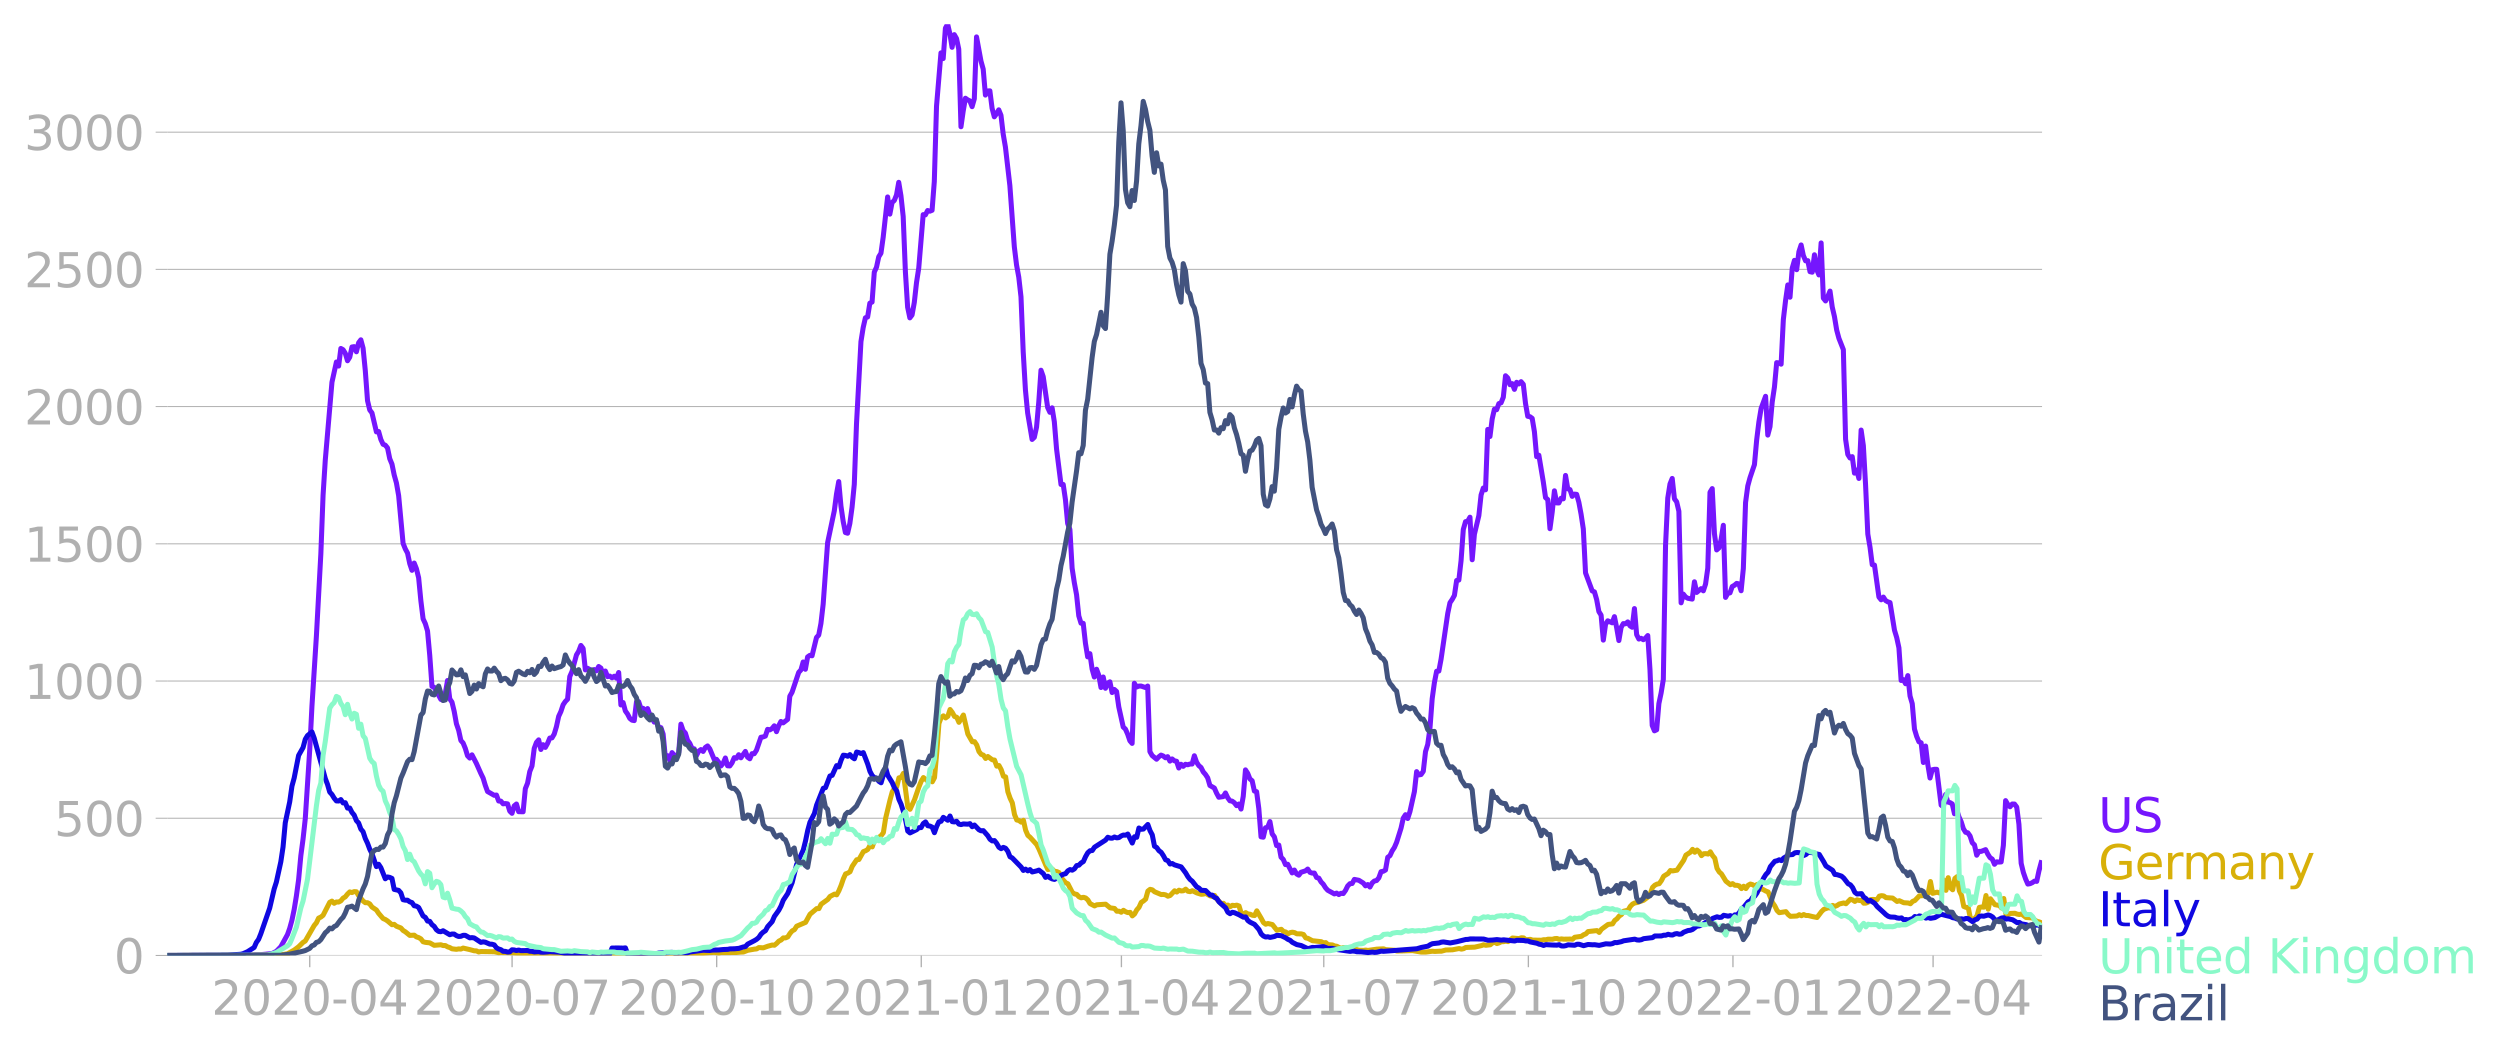 <svg xmlns:xlink="http://www.w3.org/1999/xlink" width="992.186" height="418.437" viewBox="0 0 744.14 313.828" xmlns="http://www.w3.org/2000/svg"><defs><style>*{stroke-linejoin:round;stroke-linecap:butt}</style></defs><g id="figure_1"><path d="M0 313.828h744.14V0H0v313.828z" style="fill:none" id="patch_1"/><g id="axes_1"><path d="M49.83 284.4h558V7.2h-558v277.2z" style="fill:none" id="patch_2"/><g id="matplotlib.axis_1"><g id="xtick_1"><g id="line2d_1"><defs><path id="m327488c615" d="M0 0v3.5" style="stroke:#b0b0b0;stroke-width:.4"/></defs><use xlink:href="#m327488c615" x="92.193" y="284.4" style="fill:#b0b0b0;stroke:#b0b0b0;stroke-width:.4"/></g><g style="fill:#b0b0b0" transform="matrix(.14 0 0 -.14 62.945 302.038)" id="text_1"><defs><path id="DejaVuSans-32" d="M1228 531h2203V0H469v531q359 372 979 998 621 627 780 809 303 340 423 576 121 236 121 464 0 372-261 606-261 235-680 235-297 0-627-103-329-103-704-313v638q381 153 712 231 332 78 607 78 725 0 1156-363 431-362 431-968 0-288-108-546-107-257-392-607-78-91-497-524-418-433-1181-1211z" transform="scale(.016)"/><path id="DejaVuSans-30" d="M2034 4250q-487 0-733-480-245-479-245-1442 0-959 245-1439 246-480 733-480 491 0 736 480 246 480 246 1439 0 963-246 1442-245 480-736 480zm0 500q785 0 1199-621 414-620 414-1801 0-1178-414-1799Q2819-91 2034-91q-784 0-1198 620-414 621-414 1799 0 1181 414 1801 414 621 1198 621z" transform="scale(.016)"/><path id="DejaVuSans-2d" d="M313 2009h1684v-512H313v512z" transform="scale(.016)"/><path id="DejaVuSans-34" d="M2419 4116 825 1625h1594v2491zm-166 550h794V1625h666v-525h-666V0h-628v1100H313v609l1940 2957z" transform="scale(.016)"/></defs><use xlink:href="#DejaVuSans-32"/><use xlink:href="#DejaVuSans-30" x="63.623"/><use xlink:href="#DejaVuSans-32" x="127.246"/><use xlink:href="#DejaVuSans-30" x="190.869"/><use xlink:href="#DejaVuSans-2d" x="254.492"/><use xlink:href="#DejaVuSans-30" x="290.576"/><use xlink:href="#DejaVuSans-34" x="354.199"/></g></g><g id="xtick_2"><use xlink:href="#m327488c615" x="152.428" y="284.4" style="fill:#b0b0b0;stroke:#b0b0b0;stroke-width:.4" id="line2d_2"/><g style="fill:#b0b0b0" transform="matrix(.14 0 0 -.14 123.18 302.038)" id="text_2"><defs><path id="DejaVuSans-37" d="M525 4666h3000v-269L1831 0h-659l1594 4134H525v532z" transform="scale(.016)"/></defs><use xlink:href="#DejaVuSans-32"/><use xlink:href="#DejaVuSans-30" x="63.623"/><use xlink:href="#DejaVuSans-32" x="127.246"/><use xlink:href="#DejaVuSans-30" x="190.869"/><use xlink:href="#DejaVuSans-2d" x="254.492"/><use xlink:href="#DejaVuSans-30" x="290.576"/><use xlink:href="#DejaVuSans-37" x="354.199"/></g></g><g id="xtick_3"><use xlink:href="#m327488c615" x="213.325" y="284.4" style="fill:#b0b0b0;stroke:#b0b0b0;stroke-width:.4" id="line2d_3"/><g style="fill:#b0b0b0" transform="matrix(.14 0 0 -.14 184.077 302.038)" id="text_3"><defs><path id="DejaVuSans-31" d="M794 531h1031v3560L703 3866v575l1116 225h631V531h1031V0H794v531z" transform="scale(.016)"/></defs><use xlink:href="#DejaVuSans-32"/><use xlink:href="#DejaVuSans-30" x="63.623"/><use xlink:href="#DejaVuSans-32" x="127.246"/><use xlink:href="#DejaVuSans-30" x="190.869"/><use xlink:href="#DejaVuSans-2d" x="254.492"/><use xlink:href="#DejaVuSans-31" x="290.576"/><use xlink:href="#DejaVuSans-30" x="354.199"/></g></g><g id="xtick_4"><use xlink:href="#m327488c615" x="274.221" y="284.4" style="fill:#b0b0b0;stroke:#b0b0b0;stroke-width:.4" id="line2d_4"/><g style="fill:#b0b0b0" transform="matrix(.14 0 0 -.14 244.973 302.038)" id="text_4"><use xlink:href="#DejaVuSans-32"/><use xlink:href="#DejaVuSans-30" x="63.623"/><use xlink:href="#DejaVuSans-32" x="127.246"/><use xlink:href="#DejaVuSans-31" x="190.869"/><use xlink:href="#DejaVuSans-2d" x="254.492"/><use xlink:href="#DejaVuSans-30" x="290.576"/><use xlink:href="#DejaVuSans-31" x="354.199"/></g></g><g id="xtick_5"><use xlink:href="#m327488c615" x="333.794" y="284.4" style="fill:#b0b0b0;stroke:#b0b0b0;stroke-width:.4" id="line2d_5"/><g style="fill:#b0b0b0" transform="matrix(.14 0 0 -.14 304.546 302.038)" id="text_5"><use xlink:href="#DejaVuSans-32"/><use xlink:href="#DejaVuSans-30" x="63.623"/><use xlink:href="#DejaVuSans-32" x="127.246"/><use xlink:href="#DejaVuSans-31" x="190.869"/><use xlink:href="#DejaVuSans-2d" x="254.492"/><use xlink:href="#DejaVuSans-30" x="290.576"/><use xlink:href="#DejaVuSans-34" x="354.199"/></g></g><g id="xtick_6"><use xlink:href="#m327488c615" x="394.029" y="284.4" style="fill:#b0b0b0;stroke:#b0b0b0;stroke-width:.4" id="line2d_6"/><g style="fill:#b0b0b0" transform="matrix(.14 0 0 -.14 364.781 302.038)" id="text_6"><use xlink:href="#DejaVuSans-32"/><use xlink:href="#DejaVuSans-30" x="63.623"/><use xlink:href="#DejaVuSans-32" x="127.246"/><use xlink:href="#DejaVuSans-31" x="190.869"/><use xlink:href="#DejaVuSans-2d" x="254.492"/><use xlink:href="#DejaVuSans-30" x="290.576"/><use xlink:href="#DejaVuSans-37" x="354.199"/></g></g><g id="xtick_7"><use xlink:href="#m327488c615" x="454.926" y="284.4" style="fill:#b0b0b0;stroke:#b0b0b0;stroke-width:.4" id="line2d_7"/><g style="fill:#b0b0b0" transform="matrix(.14 0 0 -.14 425.678 302.038)" id="text_7"><use xlink:href="#DejaVuSans-32"/><use xlink:href="#DejaVuSans-30" x="63.623"/><use xlink:href="#DejaVuSans-32" x="127.246"/><use xlink:href="#DejaVuSans-31" x="190.869"/><use xlink:href="#DejaVuSans-2d" x="254.492"/><use xlink:href="#DejaVuSans-31" x="290.576"/><use xlink:href="#DejaVuSans-30" x="354.199"/></g></g><g id="xtick_8"><use xlink:href="#m327488c615" x="515.823" y="284.4" style="fill:#b0b0b0;stroke:#b0b0b0;stroke-width:.4" id="line2d_8"/><g style="fill:#b0b0b0" transform="matrix(.14 0 0 -.14 486.575 302.038)" id="text_8"><use xlink:href="#DejaVuSans-32"/><use xlink:href="#DejaVuSans-30" x="63.623"/><use xlink:href="#DejaVuSans-32" x="127.246"/><use xlink:href="#DejaVuSans-32" x="190.869"/><use xlink:href="#DejaVuSans-2d" x="254.492"/><use xlink:href="#DejaVuSans-30" x="290.576"/><use xlink:href="#DejaVuSans-31" x="354.199"/></g></g><g id="xtick_9"><use xlink:href="#m327488c615" x="575.396" y="284.4" style="fill:#b0b0b0;stroke:#b0b0b0;stroke-width:.4" id="line2d_9"/><g style="fill:#b0b0b0" transform="matrix(.14 0 0 -.14 546.148 302.038)" id="text_9"><use xlink:href="#DejaVuSans-32"/><use xlink:href="#DejaVuSans-30" x="63.623"/><use xlink:href="#DejaVuSans-32" x="127.246"/><use xlink:href="#DejaVuSans-32" x="190.869"/><use xlink:href="#DejaVuSans-2d" x="254.492"/><use xlink:href="#DejaVuSans-30" x="290.576"/><use xlink:href="#DejaVuSans-34" x="354.199"/></g></g></g><g id="matplotlib.axis_2"><g id="ytick_1"><path d="M49.83 284.4h558" clip-path="url(#p18ab4405cb)" style="fill:none;stroke:#b0b0b0;stroke-width:.3;stroke-linecap:square" id="line2d_10"/><g id="line2d_11"><defs><path id="m03c8d43a44" d="M0 0h-3.5" style="stroke:#b0b0b0;stroke-width:.3"/></defs><use xlink:href="#m03c8d43a44" x="49.83" y="284.4" style="fill:#b0b0b0;stroke:#b0b0b0;stroke-width:.3"/></g><use xlink:href="#DejaVuSans-30" style="fill:#b0b0b0" transform="matrix(.14 0 0 -.14 33.922 289.719)" id="text_10"/></g><g id="ytick_2"><path d="M49.83 243.556h558" clip-path="url(#p18ab4405cb)" style="fill:none;stroke:#b0b0b0;stroke-width:.3;stroke-linecap:square" id="line2d_12"/><use xlink:href="#m03c8d43a44" x="49.83" y="243.556" style="fill:#b0b0b0;stroke:#b0b0b0;stroke-width:.3" id="line2d_13"/><g style="fill:#b0b0b0" transform="matrix(.14 0 0 -.14 16.108 248.875)" id="text_11"><defs><path id="DejaVuSans-35" d="M691 4666h2478v-532H1269V2991q137 47 274 70 138 23 276 23 781 0 1237-428 457-428 457-1159 0-753-469-1171Q2575-91 1722-91q-294 0-599 50Q819 9 494 109v635q281-153 581-228t634-75q541 0 856 284 316 284 316 772 0 487-316 771-315 285-856 285-253 0-505-56-251-56-513-175v2344z" transform="scale(.016)"/></defs><use xlink:href="#DejaVuSans-35"/><use xlink:href="#DejaVuSans-30" x="63.623"/><use xlink:href="#DejaVuSans-30" x="127.246"/></g></g><g id="ytick_3"><path d="M49.83 202.713h558" clip-path="url(#p18ab4405cb)" style="fill:none;stroke:#b0b0b0;stroke-width:.3;stroke-linecap:square" id="line2d_14"/><use xlink:href="#m03c8d43a44" x="49.83" y="202.713" style="fill:#b0b0b0;stroke:#b0b0b0;stroke-width:.3" id="line2d_15"/><g style="fill:#b0b0b0" transform="matrix(.14 0 0 -.14 7.2 208.032)" id="text_12"><use xlink:href="#DejaVuSans-31"/><use xlink:href="#DejaVuSans-30" x="63.623"/><use xlink:href="#DejaVuSans-30" x="127.246"/><use xlink:href="#DejaVuSans-30" x="190.869"/></g></g><g id="ytick_4"><path d="M49.83 161.87h558" clip-path="url(#p18ab4405cb)" style="fill:none;stroke:#b0b0b0;stroke-width:.3;stroke-linecap:square" id="line2d_16"/><use xlink:href="#m03c8d43a44" x="49.83" y="161.869" style="fill:#b0b0b0;stroke:#b0b0b0;stroke-width:.3" id="line2d_17"/><g style="fill:#b0b0b0" transform="matrix(.14 0 0 -.14 7.2 167.188)" id="text_13"><use xlink:href="#DejaVuSans-31"/><use xlink:href="#DejaVuSans-35" x="63.623"/><use xlink:href="#DejaVuSans-30" x="127.246"/><use xlink:href="#DejaVuSans-30" x="190.869"/></g></g><g id="ytick_5"><path d="M49.83 121.025h558" clip-path="url(#p18ab4405cb)" style="fill:none;stroke:#b0b0b0;stroke-width:.3;stroke-linecap:square" id="line2d_18"/><use xlink:href="#m03c8d43a44" x="49.83" y="121.025" style="fill:#b0b0b0;stroke:#b0b0b0;stroke-width:.3" id="line2d_19"/><g style="fill:#b0b0b0" transform="matrix(.14 0 0 -.14 7.2 126.344)" id="text_14"><use xlink:href="#DejaVuSans-32"/><use xlink:href="#DejaVuSans-30" x="63.623"/><use xlink:href="#DejaVuSans-30" x="127.246"/><use xlink:href="#DejaVuSans-30" x="190.869"/></g></g><g id="ytick_6"><path d="M49.83 80.182h558" clip-path="url(#p18ab4405cb)" style="fill:none;stroke:#b0b0b0;stroke-width:.3;stroke-linecap:square" id="line2d_20"/><use xlink:href="#m03c8d43a44" x="49.83" y="80.182" style="fill:#b0b0b0;stroke:#b0b0b0;stroke-width:.3" id="line2d_21"/><g style="fill:#b0b0b0" transform="matrix(.14 0 0 -.14 7.2 85.5)" id="text_15"><use xlink:href="#DejaVuSans-32"/><use xlink:href="#DejaVuSans-35" x="63.623"/><use xlink:href="#DejaVuSans-30" x="127.246"/><use xlink:href="#DejaVuSans-30" x="190.869"/></g></g><g id="ytick_7"><path d="M49.83 39.338h558" clip-path="url(#p18ab4405cb)" style="fill:none;stroke:#b0b0b0;stroke-width:.3;stroke-linecap:square" id="line2d_22"/><use xlink:href="#m03c8d43a44" x="49.83" y="39.338" style="fill:#b0b0b0;stroke:#b0b0b0;stroke-width:.3" id="line2d_23"/><g style="fill:#b0b0b0" transform="matrix(.14 0 0 -.14 7.2 44.657)" id="text_16"><defs><path id="DejaVuSans-33" d="M2597 2516q453-97 707-404 255-306 255-756 0-690-475-1069Q2609-91 1734-91q-293 0-604 58T488 141v609q262-153 574-231 313-78 654-78 593 0 904 234t311 681q0 413-289 645-289 233-804 233h-544v519h569q465 0 712 186t247 536q0 359-255 551-254 193-729 193-260 0-557-57-297-56-653-174v562q360 100 674 150t592 50q719 0 1137-327 419-326 419-882 0-388-222-655t-631-370z" transform="scale(.016)"/></defs><use xlink:href="#DejaVuSans-33"/><use xlink:href="#DejaVuSans-30" x="63.623"/><use xlink:href="#DejaVuSans-30" x="127.246"/><use xlink:href="#DejaVuSans-30" x="190.869"/></g></g></g><path d="m49.83 284.4 23.167-.082 3.31-.151 1.324-.012 1.324-.117 1.985-.21 1.324-.665 1.324-1.365 1.986-3.618.662-1.867.662-2.404.662-3.186.661-4.026.662-4.854.662-7.119.662-4.983.662-6.068 1.324-20.48.662-13 1.324-20.865 1.324-24.46.662-17.47.661-10.479 1.986-23.14 1.324-6.022.662 1.202.662-5.228.662.362.662 1.073.662 2.218.662-1.062.662-3.034.661-.105.662 1.528.662-2.695.662-.864.662 2.474.662 6.698.662 8.928.662 2.777.662.875 1.324 5.648.662-.105.661 2.37.662 1.423.662.268.662.817.662 3.221.662 1.599.662 3.232.662 2.37.662 3.768 1.324 14.226.662 1.657.662 1.237.661 3.139.662 1.984.662-2.16.662 1.681.662 2.708.662 6.826.662 5.38.662 1.435.662 2.206.662 7.27.662 9.196.662.28 1.985 3.594.662.233.662-2.065.662-3.781.662 5.461.662.98.662 2.766.662 3.665.662 1.925.662 3.058.662.735.662 1.622.661 2.194.662.676.662-.956 1.324 2.567 1.324 2.987.662 1.354.662 2.194.662 1.809 1.985 1.132.662-.082.662 1.774.662.046.662.794.662-.082.662.094.662 2.17.662.642.662-2.217.662-.549.662 2.276 1.323.035.662-6.874.662-1.645.662-3.466.662-1.645.662-5.24.662-1.774.662-.758.662 2.859.662-1.424.662.805.662-1.19.662-1.587.661-.058.662-1.132.662-2.218.662-3.057.662-1.435.662-2.008.662-.98.662-.677.662-6.745.662-1.505 1.324-4.936.662-1.086.661-1.727.662.876.662 6.395.662-.479.662.362.662 1.307.662-1.284.662.385.662-1.295.662.467.662 2.019.662-1.144.661 1.669.662-.164.662.514.662-.467.662.583.662-1.692.662 9.651.662-.7.662 2.486.662.933.662 1.284.662.537.662.128.661-5.531.662-.094.662 1.984.662-.012.662.724.662-.654.662 1.798 1.324 2.228.662-.28.662 1.868.662.058.662 1.902.661 7.025.662-.583.662 1.33.662-2.24.662.735.662.501.662-1.178.662-8.53.662 1.936.662.7.662 2.171.662.91.662 1.506.661.128.662 1.996.662-1.296.662-.478.662.548.662-1.19.662-.443.662.875 1.324 3.174.662-.07.662.875.662 1.109.661-.794.662-1.587.662 2.322.662.047.662-.922.662-1.54.662.163.662-1.038.662.91 1.324-1.89.662 1.715.661.467.662-1.518.662.012.662-1.038 1.324-3.851.662-.105.662-.257.662-1.996.662.152.662-.385.662-.817.662 1.739.661-1.762.662-1.272.662.408 1.324-1.027.662-6.908.662-1.167 1.986-5.928.662-.724.662-2.357.662 2.159.661-3.664.662-.467.662.116 1.324-5.45.662-.711.662-3.466.662-5.718 1.324-18.321 1.986-9.453.661-5.018.662-3.71.662 7.281.662 4.54.662 3.337.662.21.662-2.882.662-4.855.662-6.803.662-18.041 1.324-24.46.661-4.154.662-2.93.662-.244.662-4.096.662-.339.662-8.915.662-1.46.662-3.092.662-1.073.662-4.738 1.324-12.008.662 5.111.661-3.454.662-.607.662-1.657.662-3.746.662 4.015.662 6.138.662 16.536.662 10.479.662 3.174.662-.863.662-3.711.662-5.929.662-4.306 1.323-15.917.662.07.662-1.295.662.198.662-.268.662-8.53.662-22.477 1.324-15.847.662 1.692.662-9.067.662-1.167.661 2.812.662 4.073.662-3.77.662 1.156.662 3.15.662 23.107.662-4.645.662-3.84.662.48.662.314.662 1.716.662-2.334.662-18.426 1.323 7.188.662 2.392.662 7.726.662-1.214.662-.047.662 5.193.662 2.544.662-.91.662-1.167.662 1.622.662 5.602.661 3.839 1.324 11.494 1.324 18.193.662 5.415.662 3.63.662 5.857.662 16.396.662 11.32.662 6.873 1.324 7.866.661-.63.662-3.023.662-7.457.662-9.487.662 1.902 1.324 9.195.662 1.424.662-1.33.662 4.143.662 8.11 1.324 10.56h.661l.662 4.529.662 7.083.662 1.774.662 11.518.662 4.341.662 3.57.662 6.29.662 2.183.662.047.662 5.928.662 4.05.662-.946.661 4.586.662 2.37.662-2.323.662 1.797.662 3.64.662-3.127.662 3.35.662-1.506.662-.408.662 3.186.662-.91.662.594.661 4.587 1.324 5.998.662.618.662 1.517.662 1.96.662.771.662-17.901.662 1.12.662-.268.662-.024 1.324.444.661-.432.662 19.523.662 1.156 1.324 1.097.662-.712.662-.514.662.269.662.525.662-.327.662 1.319.662-.642.662.548.661.14.662 2.008.662-1.109.662.607.662-.607.662.152.662-.222.662-.012.662-2.45.662 1.902.662 1.027.662.548.662 1.319.661.758.662 1.016.662 2.275 1.324.759.662 1.517.662 1.225 1.324-.198.662-1.074.662 1.412.662.91.661.105.662.479.662.863.662-.478.662 1.494.662-3.805.662-7.853.662 1.015.662 1.68.662.537.662 3.058.662.198.662 5.018.661 8.414.662.116.662-2.8.662-.175.662-1.68.662 3.652.662.91.662 2.58.662-.141.662 3.594.662.677.662 1.54.662-.105 1.323 2.58.662-.852.662 1.155.662.373.662-.875 1.324-.408.662-.537.662.968.662.234.662-.012.662 1.319.661.198.662 1.109.662.688.662 1.05.662.747 1.986 1.097.662-.245.662.432.662-.373.662.07.662-.922.661-1.33.662-.677.662-.059.662-1.213 1.324.256 1.324.829.662.828.662-.385.662.736.662-1.214.661-.584.662-.14.662-.793.662-1.832.662-.129.662-.373.662-3.781.662-.478.662-1.436.662-1.015.662-1.54 1.324-4.237.661-2.964.662-1.015.662 1.132.662-2.065 1.324-5.94.662-5.94.662.98.662-.128.662-.946.662-5.881.662-2.124.662-4.773.661-8.81.662-4.82.662-3.384.662-.058.662-3.536 1.986-13.607.662-3.186.662-.98.662-1.202.662-4.446.662-.129.661-5.788.662-9.265.662-2.323.662-.14.662-1.19.662 12.662.662-7.586 1.324-5.566.662-6.127.662-2.065.662.525.661-17.971.662 2.1.662-5.228.662-2.894.662.152.662-1.809.662-.245.662-1.657.662-6.395.662.654.662 2.007.662-.315.662 1.703.661-2.1.662.49.662-.677.662.794.662 5.706.662 3.804.662.117.662.502.662 3.98.662 7.41.662-.42 1.324 7.958.661 4.645.662.606.662 8.66.662-4.937.662-6.337.662 3.595.662.011.662-1.4.662.175.662-6.955.662 3.956.662.268.662 1.996.661-.665.662.07.662 2.38.662 3.536.662 4.365.662 13.105 1.986 5.356.662.28.662 2.299.662 3.57.662 1.063.661 7.433.662-4.68.662-1.061 1.324.595.662-1.832.662 3.267.662 3.84.662-3.91.662-1.132.662.047.662-.548.661 1.167.662.42.662-5.555.662 7.772.662 1.295.662-.222.662.42.662-.49.662-.746.662 10.21.662 16.536.662 1.61.662-.314.661-7.784.662-3.14.662-4.037.662-39.945.662-14.062.662-4.19.662-1.645.662 6.069.662.875.662 2.836.662 27.236.662-2.59.662.84.661.397 1.324.245.662-5.146.662 3.162 1.324-1.12.662.642.662-2.008.662-4.726.662-22.604.662-1.085.662 13.42.661 4.831.662-.583.662-2.51.662-4.235.662 21.46.662-1.225.662-.129.662-1.878.662-.374.662-.56.662.152.662 2.03.661-6.593.662-19.652.662-4.948.662-2.439 1.324-3.909.662-7.352.662-5.38.662-3.99 1.324-3.606.662 11.54.662-2.52.661-7.363.662-4.435.662-7.247.662.082.662.374.662-13.304.662-5.636.662-4.645.662 3.653.662-8.659.662-2.31.662 2.777.662-5.333.661-2.03.662 3.15.662 1.575.662-.046.662 3.279.662.152.662-5.182.662 4.365.662 1.634.662-9.523.662 16.43.662.83.662-1.33.661-1.6.662 4.738.662 2.86.662 3.99.662 2.463 1.324 3.372.662 26.665.662 4.54.662 1.05.662-.397.662 4.901.661-.921.662 2.508.662-14.4.662 4.633.662 11.681.662 14.634.662 3.921.662 5.193.662.128 1.324 9.5.662.828.662-.805.661 1.027.662.385.662.233 1.324 8.204.662 2.182.662 3.07.662 9.72.662-.257.662 1.226.662-2.416.662 6.08.662 2.275.661 7.562.662 2.206.662 1.564.662.315.662 5.858.662-4.89.662 5.485.662 4.026.662-2.462.662-.129.662.012 1.324 10.654.661.49.662-3.64.662 2.217.662.187.662.396.662 2.918.662-1.19.662 2.077.662 1.458.662 2.1.662 1.063.662.163.662.922.661 2.03.662.654.662 3.057.662-1.131h.662l1.324-.526.662 1.342.662 1.039.662.443.662 1.53.662-.724.661.07.662-.047.662-4.936.662-13.304.662 1.132.662.689.662-.817.662.012.662.887.662 5.146.662 11.6.662 2.742.662 1.914.661 1.528.662-.116.662-.304.662-.455.662.07.662-3.104.662-2.45h0" clip-path="url(#p18ab4405cb)" style="fill:none;stroke:#7516fd;stroke-width:1.5;stroke-linecap:square" id="line2d_24"/><path d="m49.83 284.4 30.448-.093 1.324-.024 1.986-.058 1.986-.327 1.986-1.097 1.323-.992 1.324-1.307.662-.408 2.648-4.61.662-.805.662-1.4.662-.304.662-.525 1.985-3.874.662-.35.662.642.662-.397.662.035.662-.362.662-.805.662-.385.662-.829.662-.641.662.186.661-.28.662.047.662 1.167 1.324 1.575.662.514h.662l.662.361.662.922 1.324.887.662.992 1.323 1.552.662.28.662.432 1.324 1.12.662-.105.662.56 1.324.514.662.747.662.397 1.323 1.073 1.324-.07.662.514.662.21.662.373.662.864.662.175 1.324.151 1.324.736 1.985-.164.662.234.662-.012.662.397.662.21.662.373 1.324.152.662-.128.662.058.662-.304 1.985.456 1.324.361.662.024.662.326.662-.14 3.971.07 1.324.28.662-.058 1.324.012 1.986.046 4.633.234h1.324l2.648.082 1.324.163 4.633.082 1.986-.129 4.633.129 1.986-.199 1.986-.081.662-.094 2.647.222.662-.07 1.324.082 7.943.081.662.07 3.31-.163 6.62.14 6.618-.198 1.324-.28 3.31-.164 1.324.163.662-.116h1.985l2.648-.024 1.324-.116.662-.012 1.324-.513 1.985-.35.662-.07.662-.397 1.324.081 1.324-.478 1.324-.362.662.059.662-.537.661-.689.662-.326.662-.63h.662l.662-.292.662-1.039.662-.77.662-.339.662-1.038 2.648-1.144 1.323-2.415 1.986-1.68.662.01.662-1.318 1.986-1.424.662-.886 1.324-.689.661.21.662-1.225.662-1.61.662-1.938.662-1.458.662-.234.662-.408.662-1.622 1.324-1.95.662-.07 1.323-2.345.662-.257.662-.408.662-1.202.662.455.662-1.937.662-.152.662-.77.662-.478.662-.899.662-4.224 1.324-5.52.661-2.404.662-1.027.662-.443.662-2.696.662-.117.662-1.213 1.324 10.07.662.619 1.324-2.836 1.324-3.839.661-1.645.662-1.12 1.324 1.05.662-1.074.662 1.284.662-1.237.662-7.41.662-8.718.662-1.785.662-.479.662.619.662-.479.661-2.03.662.875.662 1.202.662.233.662 1.506 1.324-2.17 1.324 5.659 1.324 2.299.662-.035.662 1.004.661 1.937.662.84.662.233.662.992.662-.583 1.324.98.662.082.662 1.808.662-.186.662 1.225.662 1.96.661.199.662 4.434.662 1.89.662 1.401.662 3.49.662 1.61.662.152.662.49.662-.549.662 2.953.662 1.54.662.56 1.985 2.194.662 1.319 1.986 4.68.662 1.411.662-.14.662.024.662.665.662.046.662.304.662 1.517 1.323 1.517.662.303 1.324 2.58.662.443.662.14.662.712.662.303.662-.152.662.199.662.595.662 1.097 1.323.677.662-.339 2.648-.175 1.324 1.085 1.324.187.662.817.661-.012.662.315.662-.571.662.431.662.257.662-.082.662 1.05.662-.571.662-1.225.662-.747.662-1.47.662-.42.662-.573.661-2.38.662-.514.662.152.662.572 1.986.828.662-.035.662.129.662.397.662-.21 1.324-1.4.661.373.662-.549.662.222.662-.059.662-.478.662.63.662.117.662-.28 1.324.653 1.324.42.662-.07.661-.198 1.324.724.662.198.662-.327.662 1.097 1.324 1.365.662-.116.662.723.662-.186.662.478.661-.42.662.082.662-.129.662.245.662 2.194.662.164.662-.374.662.397.662.082.662.303.662.082.662-1.4 1.323 2.263.662 1.237.662.479.662-.21 1.324.315 1.324 1.68 1.324-.268.662.653.662.14.662.549.661-.35.662-.129.662.129.662.35 1.324.023.662.187.662 1.003.662.14 1.324.7 2.647.292.662.35.662-.081.662.607 1.324.093.662.303.662.094.662.373.662.233.662-.221 1.985.058.662.233.662-.011.662.362.662.151 1.324.047.662-.093.662.105 2.647-.385 1.986-.094.662.245 2.648.187.662.222 1.985-.035 2.648-.082 2.648.443 1.324-.011 1.985-.257.662.07 1.324-.07h.662l1.324-.362 1.986-.058 1.986-.385.661.187.662-.14.662-.362 2.648-.094 1.986-.455.662-.245.662.152 1.323-.152.662-.56.662-.21.662.408.662-.21.662-.35.662-.011.662-.152.662.14 1.324-1.074 1.323.129.662.035.662-.234.662.047.662.56 1.324-.14.662.222 2.648.047.662-.152.661.011.662-.175 1.324.024.662-.187.662-.047.662.245.662-.116.662.081 1.986-.035.662.059.661-.595 1.986-.28.662-.467.662-.257.662-.688 2.648-.292.662.548.662-.933 1.985-1.447 1.324-.164.662-1.027.662-.49.662-.817.662-.431.662-1.004 1.324-.327.661-1.12.662-.677.662-.338.662-.117 1.986-.688 1.324-.992.662-1.016.662-1.82.662-.642.662-.338.661-.129.662-.922.662-1.295 1.324-.817.662-.875.662.117 1.324-.222 1.986-2.94.662-1.541 1.323-.852.662-.864.662.864.662-.665.662.548.662 1.12.662-.56.662-.035.662.129.662-.665.662 1.131.662.782.661 3 .662 1.073.662.584 1.324 2.17 1.324 1.039.662-.315.662.49.662.011.662.187.662.794.661-.7.662.688.662-.98.662-.362.662.187.662.396.662-.443.662 1.482.662-.257 1.324.735.662.257 1.323 3.198.662.957.662 1.353.662.654 1.986-.304.662.852.662.537 1.986-.093.662-.385.661.303.662-.35.662.28h.662l1.324.327 1.324.268 1.324-1.75.662-.654 1.324-.502.661.082.662-.77.662.292.662-.269.662-.443 1.324-.315.662.233 1.324-1.342.662.21.662.444.661-.467.662.187.662-.024.662.829.662-.024.662-.28.662-.758.662-.059 1.324.07.662-1.038.662-.152.662.094.661.49 1.986.14 1.324 1.003.662-.221 1.324.595 1.324.081.662.222.662-.7.661-.257 1.324-1.388 1.324-.082.662-.502.662-.222.662-3.454.662 3.513 1.324-.35.662.233.662-.105.661-3.734.662 3.057.662-3.758.662 2.988.662.607.662-3.373.662-.525.662 4.178.662 1.423.662 3.268.662.268.662.024.662 3.29.661.152.662-.163.662-.899.662-2.392.662-.128.662.058.662-3.466.662 4.061.662-3.092 1.324 1.75 1.323.234.662.746.662-2.812.662 4.738h.662l.662-.292 1.324-.058.662.257.662.116.662-.163 1.324 1.05 1.985.129.662.665.662.373.662.152.662.28h0" clip-path="url(#p18ab4405cb)" style="fill:none;stroke:#d8b009;stroke-width:1.5;stroke-linecap:square" id="line2d_25"/><path d="m49.83 284.4 17.872-.082 3.971-.28.662-.163 1.324-.584 1.986-1.272.662-1.493.662-.922.662-1.646 2.647-7.655 1.324-5.683.662-2.066 1.324-6.033.662-4.4.662-7.211 1.324-6.243.662-4.645.662-2.427 1.323-6.733 1.324-2.346.662-2.462.662-1.097 1.324-1.074.662 1.786 3.31 12.054.661 1.75.662 2.288.662.724.662 1.097.662.816.662.024.662-.42.662.992.662-.059.662 1.599.662-.023.662 1.307.661.793.662 1.646.662.711.662 1.81.662.781.662 2.019.662 1.412.662 1.774.662 1.33 1.324 3.851.662-.689.661 1.004 1.324 3.314.662-.537.662.129.662.303.662 3.268 1.324.291.662.747.662 2.03.662.14.662.013.661.478.662.233.662.934.662.117.662.396 1.324 2.544.662.397.662 1.109.662.081.662.98.662.514.662 1.004.661.502.662.093.662-.292 1.986 1.179.662-.21.662.023.662.455.662.257.662-.058.662-.28h.662l1.323.746.662-.07.662.105 1.986 1.307.662-.151.662.105 1.324.571.662.035.661.187.662.864.662.373.662.199.662.478.662.023.662.199.662-.059.662-.606.662.046.662.175.662-.151.662.175 1.985-.035.662.21.662.035.662.163 1.324-.082.662.152.662.023 1.324-.081.662-.082 1.323.07 1.324.07 1.986.292.662-.024 1.986.176.662.081 2.647-.163.662.07 1.324-.082.662.07.662-.093 1.986.152h1.985l.662-1.693 1.986-.011 1.324.035.662-.07.662 1.809 3.31-.082 5.295-.012.662-.175 3.971-.21.662.117 3.972-.024.662-.21 3.971-.513 1.324.058.662.012.662-.117 1.986-.035 1.323-.128 1.324-.047.662-.14 1.324-.035 1.324-.117 1.324-.42.662-.14.662-.712 1.985-1.026.662-.397.662-.56.662-.98.662-.62.662-.42.662-1.213 1.324-1.482.662-1.54 1.323-1.856.662-1.26.662-1.704 1.324-2.007 1.324-3.256 1.324-5.344 1.986-4.365.662-2.649.661-3.162.662-2.428 1.324-2.602.662-2.509 1.986-5.006.662-.199 1.324-3.465.662-.187 1.323-2.894.662.361.662-1.972.662-1.493.662.07.662.245.662-.49.662.793.662.444.662-1.996.662.152.662.28.661-.269 1.324 3.443.662 2.159.662 1.237.662.618.662.152.662.934.662.431 1.324-4.586.662 2.38 1.323 2.136.662 1.54.662.888.662 2.544.662 1.482.662 2.077.662 2.509.662 3.407.662.549 1.986-.969.662-.583.661-.035.662-1.202.662-.49.662 1.132.662.116.662.315.662 1.646.662-1.844.662-1.389.662-.163.662-1.167 1.324.864.661-1.26.662 1.668.662.093.662-.186.662.828.662.152.662-.199 1.324.07.662-.151.662.91.662-.502 1.323 1.389.662.338.662-.058 1.324 1.505.662 1.062.662.49.662-.105.662.829.662 1.167.662.42.662-.385.661.257.662.898.662 1.634.662.35 2.648 2.719.662 1.004.662-.385.662.513.662-.373.662.7 1.323-.315.662-.234 1.324 1.05.662 1.11.662-.34.662.467.662.327.662.152 1.324-.7.662-.514.661-.315.662-.175.662-.84.662-.385.662.175.662-.397.662-.968.662-.117.662-.665.662-.42.662-1.47.662-1.156.662-.584.661-.07.662-.98 3.31-2.135.662-.829.662.245.662.035.662-.362.662.257.661-.082.662-.478.662-.28.662.047.662-.339 1.324 2.673.662-1.868.662.164.662-2.766.662.374.662-.059 1.323-1.365.662 1.844.662 1.248.662 3.373.662.397.662.933.662.49.662 1.004.662 1.225.662.234.662 1.015.662-.14.662.397 1.985.606 1.324 1.762.662 1.12.662.853.662.525 1.324 1.692.662.35.662.653 1.323.082 1.324 1.307.662.058.662.666.662.291.662 1.027 1.324 1.214.662.583.662 1.32.662.43.661-.42.662.13 1.324.594 1.324.735.662-.081.662 1.073.662.49 1.324.654 1.324 1.54.661 1.307.662.619.662.303.662-.081.662.198 1.324-.28.662-.339 1.324.106 1.324.63.662.455.661.292.662.595 1.324.677 1.324.28 1.324.63.662.315 1.324-.385.662.035 2.647-.269 1.324.537 1.324-.012 1.324.327 3.971.56.662-.105.662.047.662.163 1.324.035 1.986.21 1.324-.14.661.094.662-.047 1.324-.338.662.07 9.929-.77 1.324-.386 1.986-.385.662-.443.661-.292 1.986-.222.662-.233.662-.07 1.986.303 1.986-.373 2.647-.665.662-.024.662-.14 3.972.035 1.323.362 1.324-.058 1.324-.14 1.324.163.662-.093 3.31.35.661-.21 1.986.058.662.14h.662l.662.292 1.986.397.662.28.662.117.662.256.661-.245 1.986.117 1.324.035.662-.14.662.373.662.035.662-.116.662-.245 1.985.128.662-.292h.662l1.324.42 1.324-.361 1.324.093.662-.023 1.324.198 1.985-.467 1.324.07.662-.14.662-.315.662.035 1.324-.292.662-.256 3.31-.49.661.233.662.047.662-.117.662-.304 2.648-.315.662-.478 1.985-.023.662-.21.662-.012.662-.269.662.175.662.047.662-.315.662-.117.662.199.662-.082.662-.513 1.323-.514.662-.07.662-.245 1.324-1.015.662-.024 1.324-.676 1.324-.84.662-.199.662-.525 1.323-.49.662.186.662-.058.662-.572 1.324.257.662-.163.662.385.662-.607.662.023.662-.665.662-1.108.661-.49 1.324-1.646.662-.28.662-1.015.662-.409.662-.957 1.324-2.975.662-1.447.662-1.062.662-.7.662-1.634 1.323-1.587.662-.152.662-.292.662.245.662-.758.662-.397.662-.549 1.324-.105.662-.513.662-.093.662.035 1.323.851.662-.291.662-.642 1.324.093.662.269 1.324.268 1.324 2.194.662 1.237 1.985 1.284.662 1.237.662.058 1.324.432.662.583 1.324 1.704.662.303.662.829.662 1.412.661.49 1.324-.105.662 1.039.662.443.662.747.662-.198 1.324.886.662.899 1.986 1.82.661.63.662.467.662.222 1.324.058.662.222.662.094.662-.105.662.56.662-.082.662.117 1.324-.385.661-.63.662.221.662-.385.662.128 1.324.514.662-.199.662.269 1.324-.222 1.324-.77.662-.198 1.323.35 1.324.315.662.326.662.117.662.292 1.324-.058.662.128.662-.245.662.058 1.323.91.662-.583.662-.198.662-.806.662-.116.662.07 1.324-.385.662.221.662.409.662.805.662.152 1.323-.665.662-.082.662.397.662-.082 1.324.292 1.324.852.662-.059.662.432 1.324.21.661.257.662.116.662-.21.662.117.662-.245 1.324.56h0" clip-path="url(#p18ab4405cb)" style="fill:none;stroke:#1007e1;stroke-width:1.5;stroke-linecap:square" id="line2d_26"/><path d="m49.83 284.4 29.786-.105 2.648-.782 3.31-1.984.662-.618.662-1.529 1.323-3.396 1.324-5.73.662-2.065 1.324-6.477 2.648-21.834.662-4.55.662-2.253.662-8.215.661-4.178 1.324-9.896.662-1.027.662-.642.662-1.832.662.35.662 1.74.662.921.662 2.439.662-3.093.662 2.603.662 1.774.661-1.716.662.304.662 4.166.662-1.214.662 3.42.662.816 1.324 5.893.662 1.015.662.56.662 3.723.662 2.684.661 1.284.662.572.662 2.847.662 1.424.662 2.065.662 1.389.662 3.64.662.433.662 1.003.662 1.296.662 2.333.662 1.214.662 2.672.661-1.587.662 1.75.662.491 1.324 2.73.662.934.662.689.662 2.229.662-3.641.662.49.662 4.306.662-1.097.662-.805.661.21.662.77.662 3.723.662.21.662-1.377.662 1.96.662 2.474 1.324.315.662.07.662.455.662.63.662 1.05.661.643.662 1.482 1.324.735.662.21.662.875.662.63.662.105 1.324.969.662-.059.662.176 1.323.571.662-.373.662.082.662.361 1.324-.07.662.467.662-.117.662.677.662.327 2.647.35.662.467 1.324.292 1.324.291 1.324.129.662.361 2.647.246h.662l1.324.326.662.175 1.986-.105 1.324.129.662-.199 1.985.269 1.986.093.662.233.662-.21 1.986.21.662-.198.662.058 1.323-.07 1.986.012.662.175 1.324.047 1.324.245.662-.175 3.31-.14.661-.082 3.972.35 2.648-.023.661-.339 3.31.07.662-.07.662.059 1.986-.467 1.324-.362 1.323-.14 1.986-.502 1.324-.081.662-.024 1.324-.805.662-.222.662-.373 1.985-.42 1.986-.245.662-.245 1.986-1.109 1.986-2.275.661-.572.662-.805.662-.024.662-.35.662-1.143 1.324-1.226.662-1.027.662-.28.662-.98.662-.257 1.324-2.859.661-1.062.662-.583.662-1.774.662-.128 1.324-.747.662-2.124 1.324-2.089.662-1.015.662.07.662-.689.662-1.575.661-1.214.662-2.159.662-.245.662-.571 1.324-.362.662-.782 1.324 1.494.662-1.576.662 1.424.662-2.696.662.082.661-.105.662-1.937.662.046.662-.105.662-1.622.662 2.148 1.324.105.662.548.662.98.662.187.662.957.661-.187.662.164.662.046.662 1.342.662-1.19.662.933.662-1.435.662 1.015.662-.513.662 1.085.662-.922.662-.186.662-.759.661-.175.662-2.159.662.21.662-2.159.662-1.563.662-.502.662-.957.662 3.77.662-.21.662-1.658.662 2.719.662-2.742.662-4.551.661-.502.662-2.743.662-1.26.662-.583.662-4.89.662-.747.662-2.345.662-8.344.662-6.897 1.324-2.742.662-4.283.662-6.115.661-1.015.662.502.662-3.046.662-1.33.662-.852.662-4.295.662-2.999.662-.502.662-1.342.662-.607.662.817.662.094.662-.28.661 1.167.662.665 1.324 3.5.662.246 1.324 4.352.662 4.715.662 3.77.662 2.73.662 4.376.662 2.51.661.863.662 4.644.662 3.734 1.986 8.157 1.324 2.521 1.986 8.647.662 2.638.662 2.042.661.502.662.641.662 2.93.662 3.465.662 1.53 1.324 3.99 1.324 1.716.662 2.392.662-.525.662.957.662 1.283.661 1.54.662.724.662.455.662 1.307.662 3.466 1.324 1.412 1.324.782.662.012.662 1.412.662.572 1.323 1.89 1.324.513.662.537.662-.023 1.324.875 1.986.934.662-.059 1.323 1.307 1.324.362.662.56.662.129.662-.059.662.409 1.986-.14.662-.35.662.035.662.151.661-.035.662.082 1.324.56 1.986.117.662-.117 1.324.339.662-.082 1.324.035.661-.012.662.187 1.324-.163 1.324.583 1.324.035 1.986.292 1.324.035.661.14.662-.047.662-.163.662.186 1.986-.035 1.324-.023 1.324.245 3.31.175 1.985-.198 2.648-.024.662.176 5.295-.269.662.129 1.986-.106 5.957-.303 1.324-.14 2.648-.222 1.985.094.662-.105 1.324.011 1.324-.233 1.324-.385.662-.035 1.324-.315.661.035 1.324-.35.662-.362 1.324-.374.662-.023.662-.152.662-.606 1.324-.467.662-.175.661-.479 1.324.059.662-.339.662-.63 1.324-.128.662.198.662-.432 1.324-.221 1.324.081 1.323-.677.662.234 1.324-.222.662.152 1.324-.129.662.105.662-.163.662.117.662-.28.662-.035 1.323-.397.662-.105.662.117.662-.164.662-.046 1.324-.782.662.163.662-.35 1.324-.222.662 1.436.661-.666.662-.431.662-.234.662.164.662-.082.662.035.662-1.855 1.324.303 1.324-.724.662.14.661-.186.662.268.662-.105.662.093.662-.396 1.324-.164.662.129.662-.199.662.385.662-.42.662.012.662.408.661-.023.662.117.662.315.662.093 1.324 1.284.662.058.662.245h.662l2.648.444.661-.385 1.324.198.662-.21.662.14.662-.42.662-.222.662.105 1.324-.42 1.324-.957.662.49.661-.42.662.152.662-.175.662.058 1.986-1.377.662-.07.662-.362 1.324-.058.662-.338.662-.094.661-.618.662-.07 1.324.268.662-.163.662.338.662.012.662.233.662.56 1.324-.046.662.116.661.572.662.175.662-.011.662-.164 1.324.117.662.023 1.986 1.786.662-.012 1.324.338 1.323.176.662-.28 2.648.245.662-.117.662-.234.662.129.662-.07.662.28 1.323-.035.662.07.662.35h1.324l1.324.198.662.059.662-.059.662-.256.662.268.662-.047.662-.315.661 1.354.662.513.662-1.155.662 1.786.662.968.662-2.17.662-.759.662-1.692.662-.817.662 1.167.662-.362.662-3.326.661 1.202.662-.303.662-1.879 1.324-.677.662-3.839.662-.7.662-1.214.662-.548.662.327.662.105.662-.199.662-.688.661.49.662.035 1.324-.257.662.128.662.432.662-.046.662.175.662-.105 1.324.128 1.324-.117.661-7.923.662-2.206 1.324.443.662.409 1.324.257.662 9.405.662 2.941.662 1.354.662.7.662 1.097.662.268.661.129 1.324 1.902 1.324.712.662.455.662-.257.662.058 1.324.759.662.7.662.455.661 1.494.662.863.662-1.237.662-.746.662 1.05.662-.794.662.14 1.986-.035.662.642.662-.56.662.584 1.985-.047.662.035.662-.14.662-.35.662.058.662-.152h1.324l2.647-1.4.662-.525h1.324l1.324-1.237.662-.198.662-.386.662-.221 1.986.093.662-.793.661-31.905.662-1.482.662-1.82h1.324l.662-1.611.662.98.662 26.712.662-.35.662 4.05h1.324l.662 4.06.661-2.275.662 1.68 1.324-7.235 1.324-.012.662-3.98.662.374.662 2.45.662 4.657.662 1.202 1.323.012.662 3.98.662.524.662.875.662-2.217.662-.14h1.324l.662-2.474.662 1.412.662.245.662 2.941.662.969 1.323-.024.662.63.662 1.179.662.91.662.199.662.723h0" clip-path="url(#p18ab4405cb)" style="fill:none;stroke:#89f9c9;stroke-width:1.5;stroke-linecap:square" id="line2d_27"/><path d="m49.83 284.4 33.758-.07 2.648-.327 3.31-.723 1.323-.339 1.324-.653.662-.77.662-.234.662-.782.662-.186.662-.642 1.323-2.03.662-.55.662-.84.662.222.662-.677.662-.315 1.324-1.785.662-.665.662-1.284.662-1.704.662-.105.662-.233 1.323 1.039.662-2.766 1.324-3.454.662-1.412.662-2.24.662-3.805.662-3.093.662-.793.662-.385.662.046.661-.711.662.011.662-1.062.662-2.567.662-1.272.662-4.913.662-3.384.662-2.066 1.324-5.263.662-1.505 1.324-3.42.661-.711.662.128.662-2.392 1.986-10.841.662-.794.662-4.037.662-2.358.662.094.662.887.662.175 1.323-2.65 1.324 4.307.662-.164.662-3.629.662-1.552.662-3.734 1.324 1.447.662-.058.662-1.424.662 2.007.662-.513 1.323 5.543.662-.654.662-1.844.662 1.156.662-1.622.662.618.662.338.662-3.839.662-1.459.662.596.662.023.661-.864.662.946.662.688.662 2.089.662-.572.662-.128.662.467.662 1.038.662.21.662-.922.662-2.567.662-.338 1.323.852.662.198.662-1.015.662.431.662-.992.662 1.494.662-.688.662-1.75.662.07.662-1.25.662-.898.662 2.042.662 1.027.661-1.062.662.782 1.324-.455.662-.163.662-.49.662-2.976.662 1.482.662.968.662.689 1.324 2.427.662-1.19.661 1.844.662.665.662.968.662-1.167.662-1.948.662-.28.662 2.123.662 1.33.662-.524.662-2.183 1.324 4.038.661-.187.662.91.662 1.214.662-.21.662-.082.662-1.843.662.245.662.058.662-.513.662-1.226.662 1.54.662.853.662 1.738.661.98.662 2.941.662 2.358.662-.806.662.63.662.887.662.619.662-1.459.662 1.377h.662l.662 3.42.662-.666.662 3.816.661 7.294.662.548.662-1.248.662.011.662-1.902.662.619.662-1.61.662-6.5.662 2.275.662 1.225.662.234.662 1.003.662.63.661-.093.662 3.36.662.35.662.864.662.07.662-.478.662.14.662.875 1.324-1.33.662.257.662 1.96.662 1.564.661-.222.662-.023.662.56.662 2.999.662.443h.662l.662.63.662.934.662 2.322.662 5.042.662-.082.662-.922.661.128.662 1.39.662.5.662-1.54.662-3.15.662 1.879.662 3.605.662.934.662.327.662.023.662.28.662 1.424.662.782.661-.537.662-.117.662 1.109.662.35.662 1.599.662 2.777.662-1.33.662-.607.662 3.524.662.747.662.152.662-.245.662 1.05.661.513 1.324-7.41.662-5.905.662.584.662-.829.662-5.601.662-2.1.662 3.302.662.735.662 4.4.662-.444.662-1.144.661.596.662 1.528.662-.7.662-.537.662-2.182.662-.642.662.047 1.986-1.926 1.324-2.59.661-1.249.662-.863.662-1.32.662-2.03.662-.093.662.198.662-.35.662.525.662-1.026.662-1.588.662-1.026.662-3.408.662-1.82.661.21.662-1.447.662-.56 1.324-.69 1.324 7.423.662 4.236.662.957.662.268.662-.957 1.324-5.928.661.152.662.035.662.303.662-.688.662-1.599.662-.163.662-5.859.662-7.141.662-8.356.662-2.089.662 1.237.662.736.662-.386.661 4.248.662-.63.662-.058.662-.712.662.175.662-.409.662-1.528.662-2.253.662.747.662-1.528.662-.514.662-2.497.662.058.661.689.662-1.062.662-.187.662-.548.662.315.662.782.662-1.237.662 1.598.662 1.89.662-1.913.662 2.976.662.922.661-1.144.662-.63 1.324-3.828.662.362.662-1.027.662-1.914.662 1.284.662 2.602.662 2.007.662.035.662-1.295.662-.07.661.548.662-1.166 1.324-6.115.662-1.587.662-.14.662-2.58.662-1.948.662-1.366 1.324-8.915.662-2.72.662-4.329.661-2.777 1.324-7.223.662-2.685.662-6.22 1.324-9.277.662-5.438.662.327.662-2.474.662-10.491.662-3.267 1.323-12.405.662-4.808.662-2.066 1.324-6.605.662 4.015.662.817.662-9.966.662-12.148.662-3.91.662-4.784.662-5.928.661-18.765.662-11.681.662 8.273.662 17.505.662 3.967.662 1.18.662-4.82.662 2.964.662-5.754.662-11.097.662-5.473.662-7.177.662 2.345.661 3.63.662 2.637.662 7.667.662 4.843.662-5.823.662 3.909.662-.525.662 4.784.662 2.894.662 16.805.662 3.442.662 1.296.662 2.193.661 4.388.662 3.104.662 2.16.662-11.449.662 2.113.662 6.138.662.793.662 2.976.662 1.19.662 2.813.662 5.788.662 7.877.662 1.844.661 4.014.662.163.662 8.566.662 2.217.662 3.023.662-.012.662.945.662-1.622.662.303.662-2.404.662.946.662-2.731.661.712.662 3.209.662 2.007.662 2.602.662 3.116.662.432.662 4.785.662-3.501.662-2.51.662-.28.662-1.213.662-1.75.662-.526.661 2.183.662 14.412.662 3.162.662.385.662-2.135.662-3.665.662 1.354.662-6.897.662-11.506.662-3.547.662-2.801.662 1.505.662-.432.661-3.617.662 2.229.662-3.49.662-2.695.662 1.038.662.456.662 6.791.662 5.1.662 3.22.662 5.462.662 8.029 1.324 6.733.661 1.926.662 2.345.662 1.237.662 1.54.662-1.388.662-.584.662-.875.662 2.09.662 5.589.662 2.392.662 4.715.662 5.578.662 2.404.661.081.662 1.167.662.572.662 1.377.662.969.662-1.319.662.98.662 1.33.662 3.268.662 1.587.662 2.077.662 1.144.661 2.217.662.024.662.501.662 1.05.662.316.662 1.05.662 4.738.662 1.54.662.747.662.945.662.607.662 3.513.662 2.509.661-.864.662-.583 1.324.723.662-.362.662.315.662 1.284.662.782.662 1.015h.662l.662 1.097.662 2.03.662.643 1.323-.106.662 3.513.662.654.662-.035.662 2.742.662 1.202.662 1.774.662.887.662-.21.662.641.662 1.156.662-.257.661 2.217 1.324 1.949.662-.105.662.082.662 1.143.662 6.465.662 5.228.662-.49.662 1.214 1.324-.689.661-.747.662-4.096.662-6.441.662 1.878.662-.023.662.969.662.595.662.222.662.058.662 1.587.662.397.662-.49.662.536.661-.21.662.829.662-1.68.662-.187.662.245.662 2.217.662 1.004.662.466.662-.116 1.324 2.847.662 2.1.662-1.633.661.443.662.876.662-.035.662 5.94.662 4.247.662-1.68.662 1.435.662-.572.662.269.662.058 1.324-4.633.662 1.237.661.7.662 1.342.662.105.662-.058.662-.28.662-.42.662 1.085.662.455.662 1.564.662-.163.662 1.213 1.324 5.788.661-.711.662.303.662-1.015.662.735.662-.199.662-.653.662-.922.662 2.264.662-2.79 1.324.013.662.583.661.759.662-1.26.662-.374.662 4.47.662 1.166.662-.361.662-.654.662-1.774.662 1.237.662-.186.662-.782.662-.234 1.323.28.662-.361.662.035.662 1.073 1.324 1.774.662.105.662-.163.662.758.662.327.662-.047.662.07.662 1.086.661-.129.662 1.015.662 1.728.662-.677.662.898.662.35.662-.992.662.315.662-.443.662.49.662 1.774.662-.035.662.408.661 1.249 1.324.315.662-1.284.662.339.662-.327.662.91.662-.023.662.14 1.324-.082.662 1.366.661 1.797 1.324-1.926.662-3.267.662-.502.662.467.662-1.564.662-2.205 1.324-1.4.662 2.566.662-.42 1.985-6.231 1.324-3.641.662-.992.662-1.342.662-1.96.662-3.105.662-3.757 1.324-8.928.662-1.178.662-2.019.661-3.197 1.324-7.982.662-2.148 1.324-3.139.662.082 1.324-8.904.662.969.662-1.926.662-.572.662 1.074.661-.537 1.324 6.185.662-1.669.662-.642.662.28.662-.816.662 1.773.662 1.26.662.48.662.828.662 4.562 1.323 3.63.662 1.015 1.986 19.103.662 1.109.662-.07 1.324.7.662-2.8.662-3.513.662-.502.661 2.742.662 3.536.662 1.132.662.14.662 1.926.662 3.267.662 1.762.662.677.662 1.167.662.222.662 1.143.662-1.038.662.84 1.323 3.477.662 1.167.662-.081.662.373.662 1.506.662.233.662.712.662.14 1.324 1.855.662-1.073 1.323 1.54.662.058.662 1.097 1.324.105.662 1.132.662.596.662.361.662 1.272.662.444.662.782.662.186.662-.011.661.466.662-1.167.662.549.662.7 1.324-.42.662-.105.662-.222.662.245.662-.256.662-1.564.662-.397.661.233.662-.151.662.607.662 2.077.662-.269.662-.116.662.606.662.036.662.396.662-1.237.662-.723.662.151.662.666.661-.666.662-.385.662-.163.662 2.31 1.324 2.918.662-4.294h0" clip-path="url(#p18ab4405cb)" style="fill:none;stroke:#42537f;stroke-width:1.5;stroke-linecap:square" id="line2d_28"/><g style="fill:#7516fd" transform="matrix(.14 0 0 -.14 624.57 247.716)" id="text_17"><defs><path id="DejaVuSans-55" d="M556 4666h635V1831q0-750 271-1080 272-329 882-329 606 0 878 329 272 330 272 1080v2835h634V1753q0-912-452-1378Q3225-91 2344-91q-885 0-1337 466-451 466-451 1378v2913z" transform="scale(.016)"/><path id="DejaVuSans-53" d="M3425 4513v-616q-359 172-678 256-319 85-616 85-515 0-795-200t-280-569q0-310 186-468 186-157 705-254l381-78q706-135 1042-474t336-907q0-679-455-1029Q2797-91 1919-91q-331 0-705 75-373 75-773 222v650q384-215 753-325 369-109 725-109 540 0 834 212 294 213 294 607 0 343-211 537t-692 291l-385 75q-706 140-1022 440-315 300-315 835 0 619 436 975t1201 356q329 0 669-60 341-59 697-177z" transform="scale(.016)"/></defs><use xlink:href="#DejaVuSans-55"/><use xlink:href="#DejaVuSans-53" x="73.193"/></g><g style="fill:#d8b009" transform="matrix(.14 0 0 -.14 624.57 261.716)" id="text_18"><defs><path id="DejaVuSans-47" d="M3809 666v1253H2778v519h1656V434q-365-259-806-392-440-133-940-133-1094 0-1712 639-617 640-617 1780 0 1144 617 1783 618 639 1712 639 456 0 867-113 411-112 758-331v-672q-350 297-744 447t-828 150q-857 0-1287-478-429-478-429-1425 0-944 429-1422 430-478 1287-478 334 0 596 58 263 58 472 180z" transform="scale(.016)"/><path id="DejaVuSans-65" d="M3597 1894v-281H953q38-594 358-905t892-311q331 0 642 81t618 244V178Q3153 47 2828-22t-659-69q-838 0-1327 487-489 488-489 1320 0 859 464 1363 464 505 1252 505 706 0 1117-455 411-454 411-1235zm-575 169q-6 471-264 752-258 282-683 282-481 0-770-272t-333-766l2050 4z" transform="scale(.016)"/><path id="DejaVuSans-72" d="M2631 2963q-97 56-211 82-114 27-251 27-488 0-749-317t-261-911V0H581v3500h578v-544q182 319 472 473 291 155 707 155 59 0 131-8 72-7 159-23l3-590z" transform="scale(.016)"/><path id="DejaVuSans-6d" d="M3328 2828q216 388 516 572t706 184q547 0 844-383 297-382 297-1088V0h-578v2094q0 503-179 746-178 244-543 244-447 0-707-297-259-296-259-809V0h-578v2094q0 506-178 748t-550 242q-441 0-701-298-259-298-259-808V0H581v3500h578v-544q197 322 472 475t653 153q382 0 649-194 267-193 395-562z" transform="scale(.016)"/><path id="DejaVuSans-61" d="M2194 1759q-697 0-966-159t-269-544q0-306 202-486 202-179 548-179 479 0 768 339t289 901v128h-572zm1147 238V0h-575v531q-197-318-491-470T1556-91q-537 0-855 302-317 302-317 808 0 590 395 890 396 300 1180 300h807v57q0 397-261 614t-733 217q-300 0-585-72-284-72-546-216v532q315 122 612 182 297 61 578 61 760 0 1135-394 375-393 375-1193z" transform="scale(.016)"/><path id="DejaVuSans-6e" d="M3513 2113V0h-575v2094q0 497-194 743-194 247-581 247-466 0-735-297-269-296-269-809V0H581v3500h578v-544q207 316 486 472 280 156 646 156 603 0 912-373 310-373 310-1098z" transform="scale(.016)"/><path id="DejaVuSans-79" d="M2059-325q-243-625-475-815-231-191-618-191H506v481h338q237 0 368 113 132 112 291 531l103 262L191 3500h609L1894 763l1094 2737h609L2059-325z" transform="scale(.016)"/></defs><use xlink:href="#DejaVuSans-47"/><use xlink:href="#DejaVuSans-65" x="77.49"/><use xlink:href="#DejaVuSans-72" x="139.014"/><use xlink:href="#DejaVuSans-6d" x="178.377"/><use xlink:href="#DejaVuSans-61" x="275.789"/><use xlink:href="#DejaVuSans-6e" x="337.068"/><use xlink:href="#DejaVuSans-79" x="400.447"/></g><g style="fill:#1007e1" transform="matrix(.14 0 0 -.14 624.57 275.716)" id="text_19"><defs><path id="DejaVuSans-49" d="M628 4666h631V0H628v4666z" transform="scale(.016)"/><path id="DejaVuSans-74" d="M1172 4494v-994h1184v-447H1172V1153q0-428 117-550t477-122h590V0h-590q-666 0-919 248-253 249-253 905v1900H172v447h422v994h578z" transform="scale(.016)"/><path id="DejaVuSans-6c" d="M603 4863h575V0H603v4863z" transform="scale(.016)"/></defs><use xlink:href="#DejaVuSans-49"/><use xlink:href="#DejaVuSans-74" x="29.492"/><use xlink:href="#DejaVuSans-61" x="68.701"/><use xlink:href="#DejaVuSans-6c" x="129.98"/><use xlink:href="#DejaVuSans-79" x="157.764"/></g><g style="fill:#89f9c9" transform="matrix(.14 0 0 -.14 624.57 289.716)" id="text_20"><defs><path id="DejaVuSans-69" d="M603 3500h575V0H603v3500zm0 1363h575v-729H603v729z" transform="scale(.016)"/><path id="DejaVuSans-64" d="M2906 2969v1894h575V0h-575v525q-181-312-458-464-276-152-664-152-634 0-1033 506-398 507-398 1332t398 1331q399 506 1033 506 388 0 664-152 277-151 458-463zM947 1747q0-634 261-995t717-361q456 0 718 361 263 361 263 995t-263 995q-262 361-718 361t-717-361q-261-361-261-995z" transform="scale(.016)"/><path id="DejaVuSans-4b" d="M628 4666h631V2694l2094 1972h813L1850 2491 4331 0h-831L1259 2247V0H628v4666z" transform="scale(.016)"/><path id="DejaVuSans-67" d="M2906 1791q0 625-258 968-257 344-723 344-462 0-720-344-258-343-258-968 0-622 258-966t720-344q466 0 723 344 258 344 258 966zm575-1357q0-893-397-1329-396-436-1215-436-303 0-572 45t-522 139v559q253-137 500-202 247-66 503-66 566 0 847 295t281 892v285q-178-310-456-463T1784 0Q1141 0 747 490 353 981 353 1791q0 812 394 1302 394 491 1037 491 388 0 666-153t456-462v531h575V434z" transform="scale(.016)"/><path id="DejaVuSans-6f" d="M1959 3097q-462 0-731-361t-269-989q0-628 267-989 268-361 733-361 460 0 728 362 269 363 269 988 0 622-269 986-268 364-728 364zm0 487q750 0 1178-488 429-487 429-1349 0-859-429-1349Q2709-91 1959-91q-753 0-1180 489-426 490-426 1349 0 862 426 1349 427 488 1180 488z" transform="scale(.016)"/></defs><use xlink:href="#DejaVuSans-55"/><use xlink:href="#DejaVuSans-6e" x="73.193"/><use xlink:href="#DejaVuSans-69" x="136.572"/><use xlink:href="#DejaVuSans-74" x="164.355"/><use xlink:href="#DejaVuSans-65" x="203.564"/><use xlink:href="#DejaVuSans-64" x="265.088"/><use xlink:href="#DejaVuSans-20" x="328.564"/><use xlink:href="#DejaVuSans-4b" x="360.352"/><use xlink:href="#DejaVuSans-69" x="425.928"/><use xlink:href="#DejaVuSans-6e" x="453.711"/><use xlink:href="#DejaVuSans-67" x="517.09"/><use xlink:href="#DejaVuSans-64" x="580.566"/><use xlink:href="#DejaVuSans-6f" x="644.043"/><use xlink:href="#DejaVuSans-6d" x="705.225"/></g><g style="fill:#42537f" transform="matrix(.14 0 0 -.14 624.57 303.716)" id="text_21"><defs><path id="DejaVuSans-42" d="M1259 2228V519h1013q509 0 754 211 246 211 246 645 0 438-246 645-245 208-754 208H1259zm0 1919V2741h935q462 0 688 173 227 174 227 530 0 353-227 528-226 175-688 175h-935zm-631 519h1613q722 0 1112-300 391-300 391-853 0-429-200-682t-588-315q466-100 724-418 258-317 258-792 0-625-425-966Q3088 0 2303 0H628v4666z" transform="scale(.016)"/><path id="DejaVuSans-7a" d="M353 3500h2731v-525L922 459h2162V0H275v525l2163 2516H353v459z" transform="scale(.016)"/></defs><use xlink:href="#DejaVuSans-42"/><use xlink:href="#DejaVuSans-72" x="68.604"/><use xlink:href="#DejaVuSans-61" x="109.717"/><use xlink:href="#DejaVuSans-7a" x="170.996"/><use xlink:href="#DejaVuSans-69" x="223.486"/><use xlink:href="#DejaVuSans-6c" x="251.27"/></g></g></g><defs><clipPath id="p18ab4405cb"><path d="M49.83 7.2h558v277.2h-558z"/></clipPath></defs></svg>